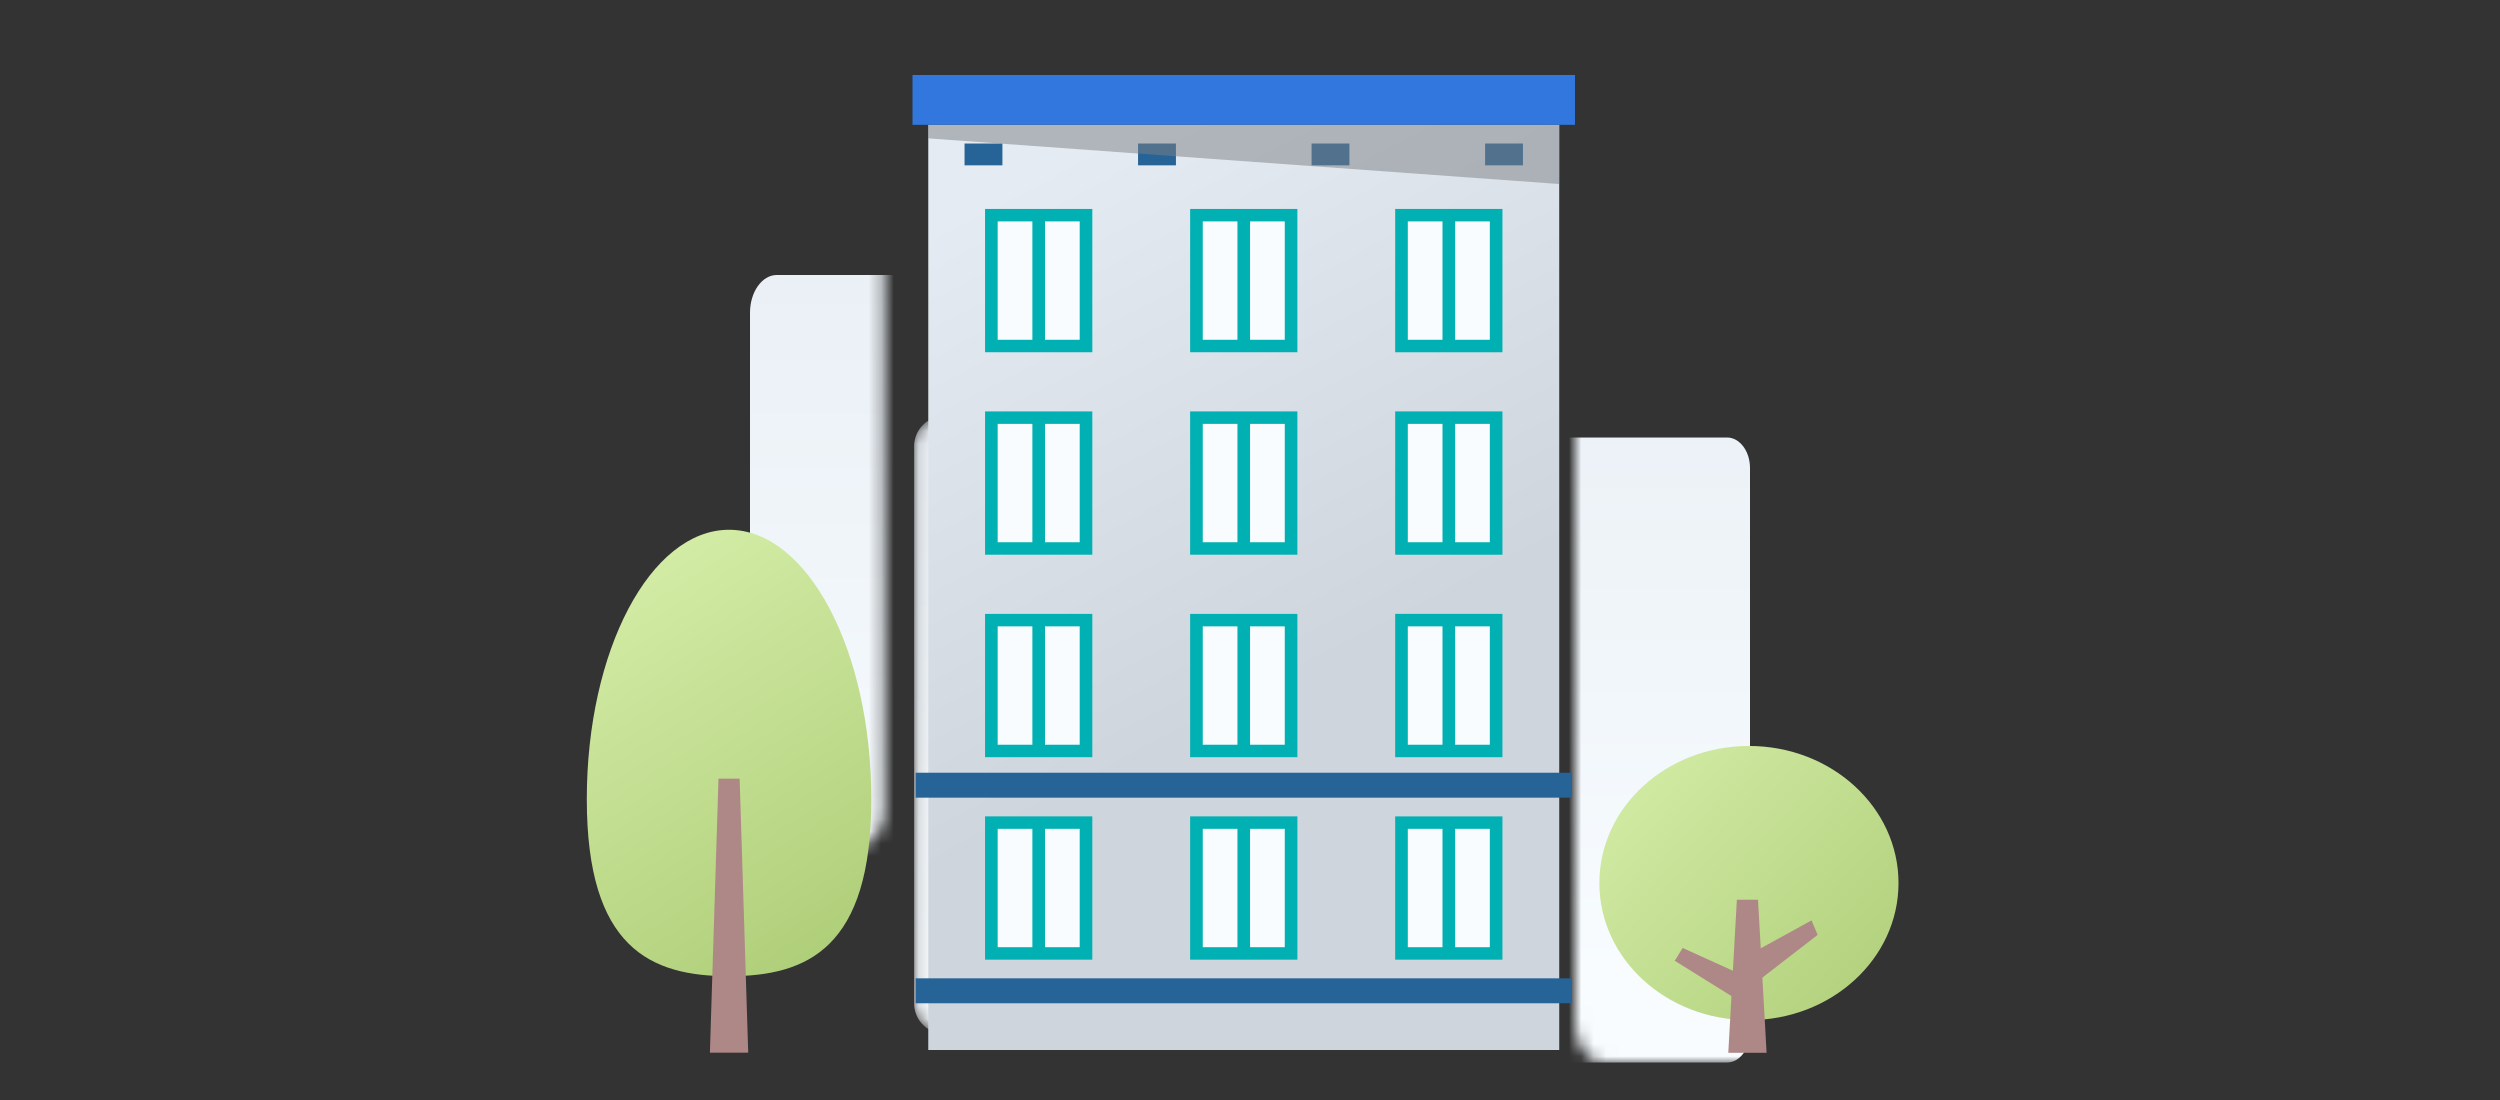 <svg xmlns="http://www.w3.org/2000/svg" xmlns:xlink="http://www.w3.org/1999/xlink" width="200" height="88" viewBox="0 0 200 88">
    <rect x="0" y="0" width="200" height="88" fill="#333333" stroke="none"/>
    <defs>
        <path id="a" d="M2.304.275c-1.221 0-2.22.995-2.22 2.212v40.99c0 1.217.999 2.212 2.22 2.212h17.35c1.22 0 2.218-.995 2.218-2.212V2.487A2.222 2.222 0 0 0 19.653.275H2.303z"/>
        <linearGradient id="b" x1="55.065%" x2="55.065%" y1="0%" y2="86.03%">
            <stop offset="0%" stop-color="#F0F5FA"/>
            <stop offset="100%" stop-color="#F4F9FC"/>
        </linearGradient>
        <path id="d" d="M2.24 0C1.009 0 0 1.446 0 3.214v59.572C0 64.554 1.008 66 2.24 66H19.76C20.992 66 22 64.554 22 62.786V3.214C22 1.446 20.992 0 19.759 0H2.241z"/>
        <linearGradient id="e" x1="55.065%" x2="55.065%" y1="-4.438%" y2="86.03%">
            <stop offset="0%" stop-color="#EBF1F6"/>
            <stop offset="100%" stop-color="#F8FCFF"/>
        </linearGradient>
        <path id="g" d="M2.53.29A2.407 2.407 0 0 0 .132 2.695v44.584a2.407 2.407 0 0 0 2.396 2.405h18.735a2.408 2.408 0 0 0 2.397-2.405V2.695A2.408 2.408 0 0 0 21.264.29H2.53z"/>
        <linearGradient id="h" x1="55.065%" x2="55.065%" y1="-15.985%" y2="86.03%">
            <stop offset="0%" stop-color="#EAF0F6"/>
            <stop offset="100%" stop-color="#F8FCFF"/>
        </linearGradient>
        <path id="j" d="M2.926.078C1.316.078 0 1.368 0 2.945V56.1c0 1.578 1.317 2.868 2.926 2.868H25.8c1.61 0 2.926-1.29 2.926-2.868V2.945c0-1.577-1.316-2.867-2.926-2.867H2.926z"/>
        <linearGradient id="k" x1="49.054%" x2="49.054%" y1="0%" y2="85.288%">
            <stop offset="0%" stop-color="#EAF0F6"/>
            <stop offset="100%" stop-color="#F8FCFF"/>
        </linearGradient>
        <linearGradient id="m" x1="30.86%" x2="53.069%" y1="0%" y2="62.129%">
            <stop offset="0%" stop-color="#E4EBF2"/>
            <stop offset="100%" stop-color="#CED5DC"/>
        </linearGradient>
        <linearGradient id="n" x1="29.688%" x2="69.941%" y1="0%" y2="99.086%">
            <stop offset="0%" stop-color="#D4EDA7"/>
            <stop offset="100%" stop-color="#B0CF7A"/>
        </linearGradient>
        <linearGradient id="o" x1="0%" x2="99.086%" y1="8.005%" y2="91.227%">
            <stop offset="0%" stop-color="#D4EDA7"/>
            <stop offset="100%" stop-color="#B0CF7A"/>
        </linearGradient>
    </defs>
    <g fill="none" fill-rule="evenodd">
        <g transform="translate(101 36)">
            <mask id="c" fill="#fff">
                <use xlink:href="#a"/>
            </mask>
            <path fill="url(#b)" d="M2.304.275c-1.221 0-2.22.995-2.22 2.212v40.99c0 1.217.999 2.212 2.22 2.212h17.35c1.22 0 2.218-.995 2.218-2.212V2.487A2.222 2.222 0 0 0 19.653.275H2.303z" mask="url(#c)"/>
        </g>
        <g transform="translate(126 19)">
            <mask id="f" fill="#fff">
                <use xlink:href="#d"/>
            </mask>
            <path fill="url(#e)" d="M-2.167 16C-3.175 16-4 17.096-4 18.435v45.13C-4 64.905-3.175 66-2.167 66h14.333C13.175 66 14 64.905 14 63.565v-45.13c0-1.34-.825-2.435-1.834-2.435H-2.167z" mask="url(#f)"/>
        </g>
        <g transform="translate(73 33)">
            <mask id="i" fill="#fff">
                <use xlink:href="#g"/>
            </mask>
            <path fill="url(#h)" d="M2.53.29A2.407 2.407 0 0 0 .132 2.695v44.584a2.407 2.407 0 0 0 2.396 2.405h18.735a2.408 2.408 0 0 0 2.397-2.405V2.695A2.408 2.408 0 0 0 21.264.29H2.53z" mask="url(#i)"/>
        </g>
        <g transform="translate(42 9)">
            <mask id="l" fill="#fff">
                <use xlink:href="#j"/>
            </mask>
            <path fill="url(#k)" d="M20.14 13C18.962 13 18 14.359 18 16.019V71.98c0 1.66.963 3.019 2.14 3.019H36.86C38.038 75 39 73.642 39 71.98V16.02c0-1.66-.962-3.019-2.139-3.019H20.14z" mask="url(#l)"/>
        </g>
        <path fill="url(#m)" d="M1.262 78h50.476V3.987H1.262z" transform="translate(73 6)"/>
        <path fill="#3277DE" d="M73 9.987h53V6H73z"/>
        <path fill="#266396" d="M73.252 63.815h52.496V61.82H73.252zM73.252 80.262h52.496v-1.994H73.252z"/>
        <path fill="#00B0B2" d="M78.805 28.179h8.58V16.716h-8.58z"/>
        <path fill="#F8FCFF" d="M83.6 27.182h2.776v-9.47H83.6v9.47zm-3.786 0h2.776v-9.47h-2.776v9.47z"/>
        <path fill="#00B0B2" d="M95.21 28.179h8.58V16.716h-8.58z"/>
        <path fill="#F8FCFF" d="M100.005 27.182h2.776v-9.47h-2.776v9.47zm-3.786 0h2.776v-9.47H96.22v9.47z"/>
        <path fill="#00B0B2" d="M111.614 28.179h8.581V16.716h-8.58z"/>
        <path fill="#F8FCFF" d="M116.41 27.182h2.776v-9.47h-2.776v9.47zm-3.786 0h2.776v-9.47h-2.776v9.47z"/>
        <path fill="#00B0B2" d="M78.805 44.377h8.58V32.914h-8.58z"/>
        <path fill="#F8FCFF" d="M83.6 43.38h2.776v-9.47H83.6v9.47zm-3.786 0h2.776v-9.47h-2.776v9.47z"/>
        <path fill="#00B0B2" d="M95.21 44.377h8.58V32.914h-8.58z"/>
        <path fill="#F8FCFF" d="M100.005 43.38h2.776v-9.47h-2.776v9.47zm-3.786 0h2.776v-9.47H96.22v9.47z"/>
        <path fill="#00B0B2" d="M111.614 44.377h8.581V32.914h-8.58z"/>
        <path fill="#F8FCFF" d="M116.41 43.38h2.776v-9.47h-2.776v9.47zm-3.786 0h2.776v-9.47h-2.776v9.47z"/>
        <path fill="#00B0B2" d="M78.805 60.575h8.58V49.112h-8.58z"/>
        <path fill="#F8FCFF" d="M83.6 59.578h2.776v-9.47H83.6v9.47zm-3.786 0h2.776v-9.47h-2.776v9.47z"/>
        <path fill="#00B0B2" d="M95.21 60.575h8.58V49.112h-8.58z"/>
        <path fill="#F8FCFF" d="M100.005 59.578h2.776v-9.47h-2.776v9.47zm-3.786 0h2.776v-9.47H96.22v9.47z"/>
        <path fill="#00B0B2" d="M111.614 60.575h8.581V49.112h-8.58z"/>
        <path fill="#F8FCFF" d="M116.41 59.578h2.776v-9.47h-2.776v9.47zm-3.786 0h2.776v-9.47h-2.776v9.47z"/>
        <path fill="#00B0B2" d="M78.805 76.773h8.58V65.31h-8.58z"/>
        <path fill="#F8FCFF" d="M83.6 75.776h2.776v-9.47H83.6v9.47zm-3.786 0h2.776v-9.47h-2.776v9.47z"/>
        <path fill="#00B0B2" d="M95.21 76.773h8.58V65.31h-8.58z"/>
        <path fill="#F8FCFF" d="M100.005 75.776h2.776v-9.47h-2.776v9.47zm-3.786 0h2.776v-9.47H96.22v9.47z"/>
        <path fill="#00B0B2" d="M111.614 76.773h8.581V65.31h-8.58z"/>
        <path fill="#F8FCFF" d="M116.41 75.776h2.776v-9.47h-2.776v9.47zm-3.786 0h2.776v-9.47h-2.776v9.47z"/>
        <path fill="#266396" d="M118.807 13.227h3.029v-1.745h-3.029v1.745zm-13.88 0h3.028v-1.745h-3.029v1.745zm-13.882 0h3.029v-1.745h-3.029v1.745zm-13.88 0h3.028v-1.745h-3.029v1.745z"/>
        <path fill="#7C8084" fill-opacity=".5" d="M74.262 11.07l50.476 3.652V9.987H74.262z"/>
        <g>
            <path fill="url(#n)" d="M23.706 21.936c0 11.904-5.096 14.159-11.382 14.159-6.285 0-11.38-2.255-11.38-14.16C.943 10.033 6.038.382 12.323.382c6.286 0 11.382 9.65 11.382 21.555" transform="translate(46 42)"/>
            <path fill="#AE8787" d="M59.17 62.293h-1.69l-.688 21.92h3.065l-.687-21.92"/>
        </g>
        <g>
            <path fill="url(#o)" d="M24.88 11.643c0 6.057-5.357 10.967-11.965 10.967C6.306 22.61.949 17.7.949 11.643S6.306.677 12.915.677c6.608 0 11.966 4.91 11.966 10.966" transform="translate(127 59)"/>
            <path fill="#AE8787" d="M140.64 71.98h-1.691l-.686 12.244h3.064l-.686-12.244"/>
            <path fill="#AE8787" d="M139.234 77.932l-4.621-2.095-.632 1.025 5.009 3.12.244-2.05M140.547 76.037l4.378-2.407.486 1.16-4.67 3.61-.194-2.363"/>
        </g>
        <path d="M0 0h200v88H0z"/>
    </g>
</svg>
